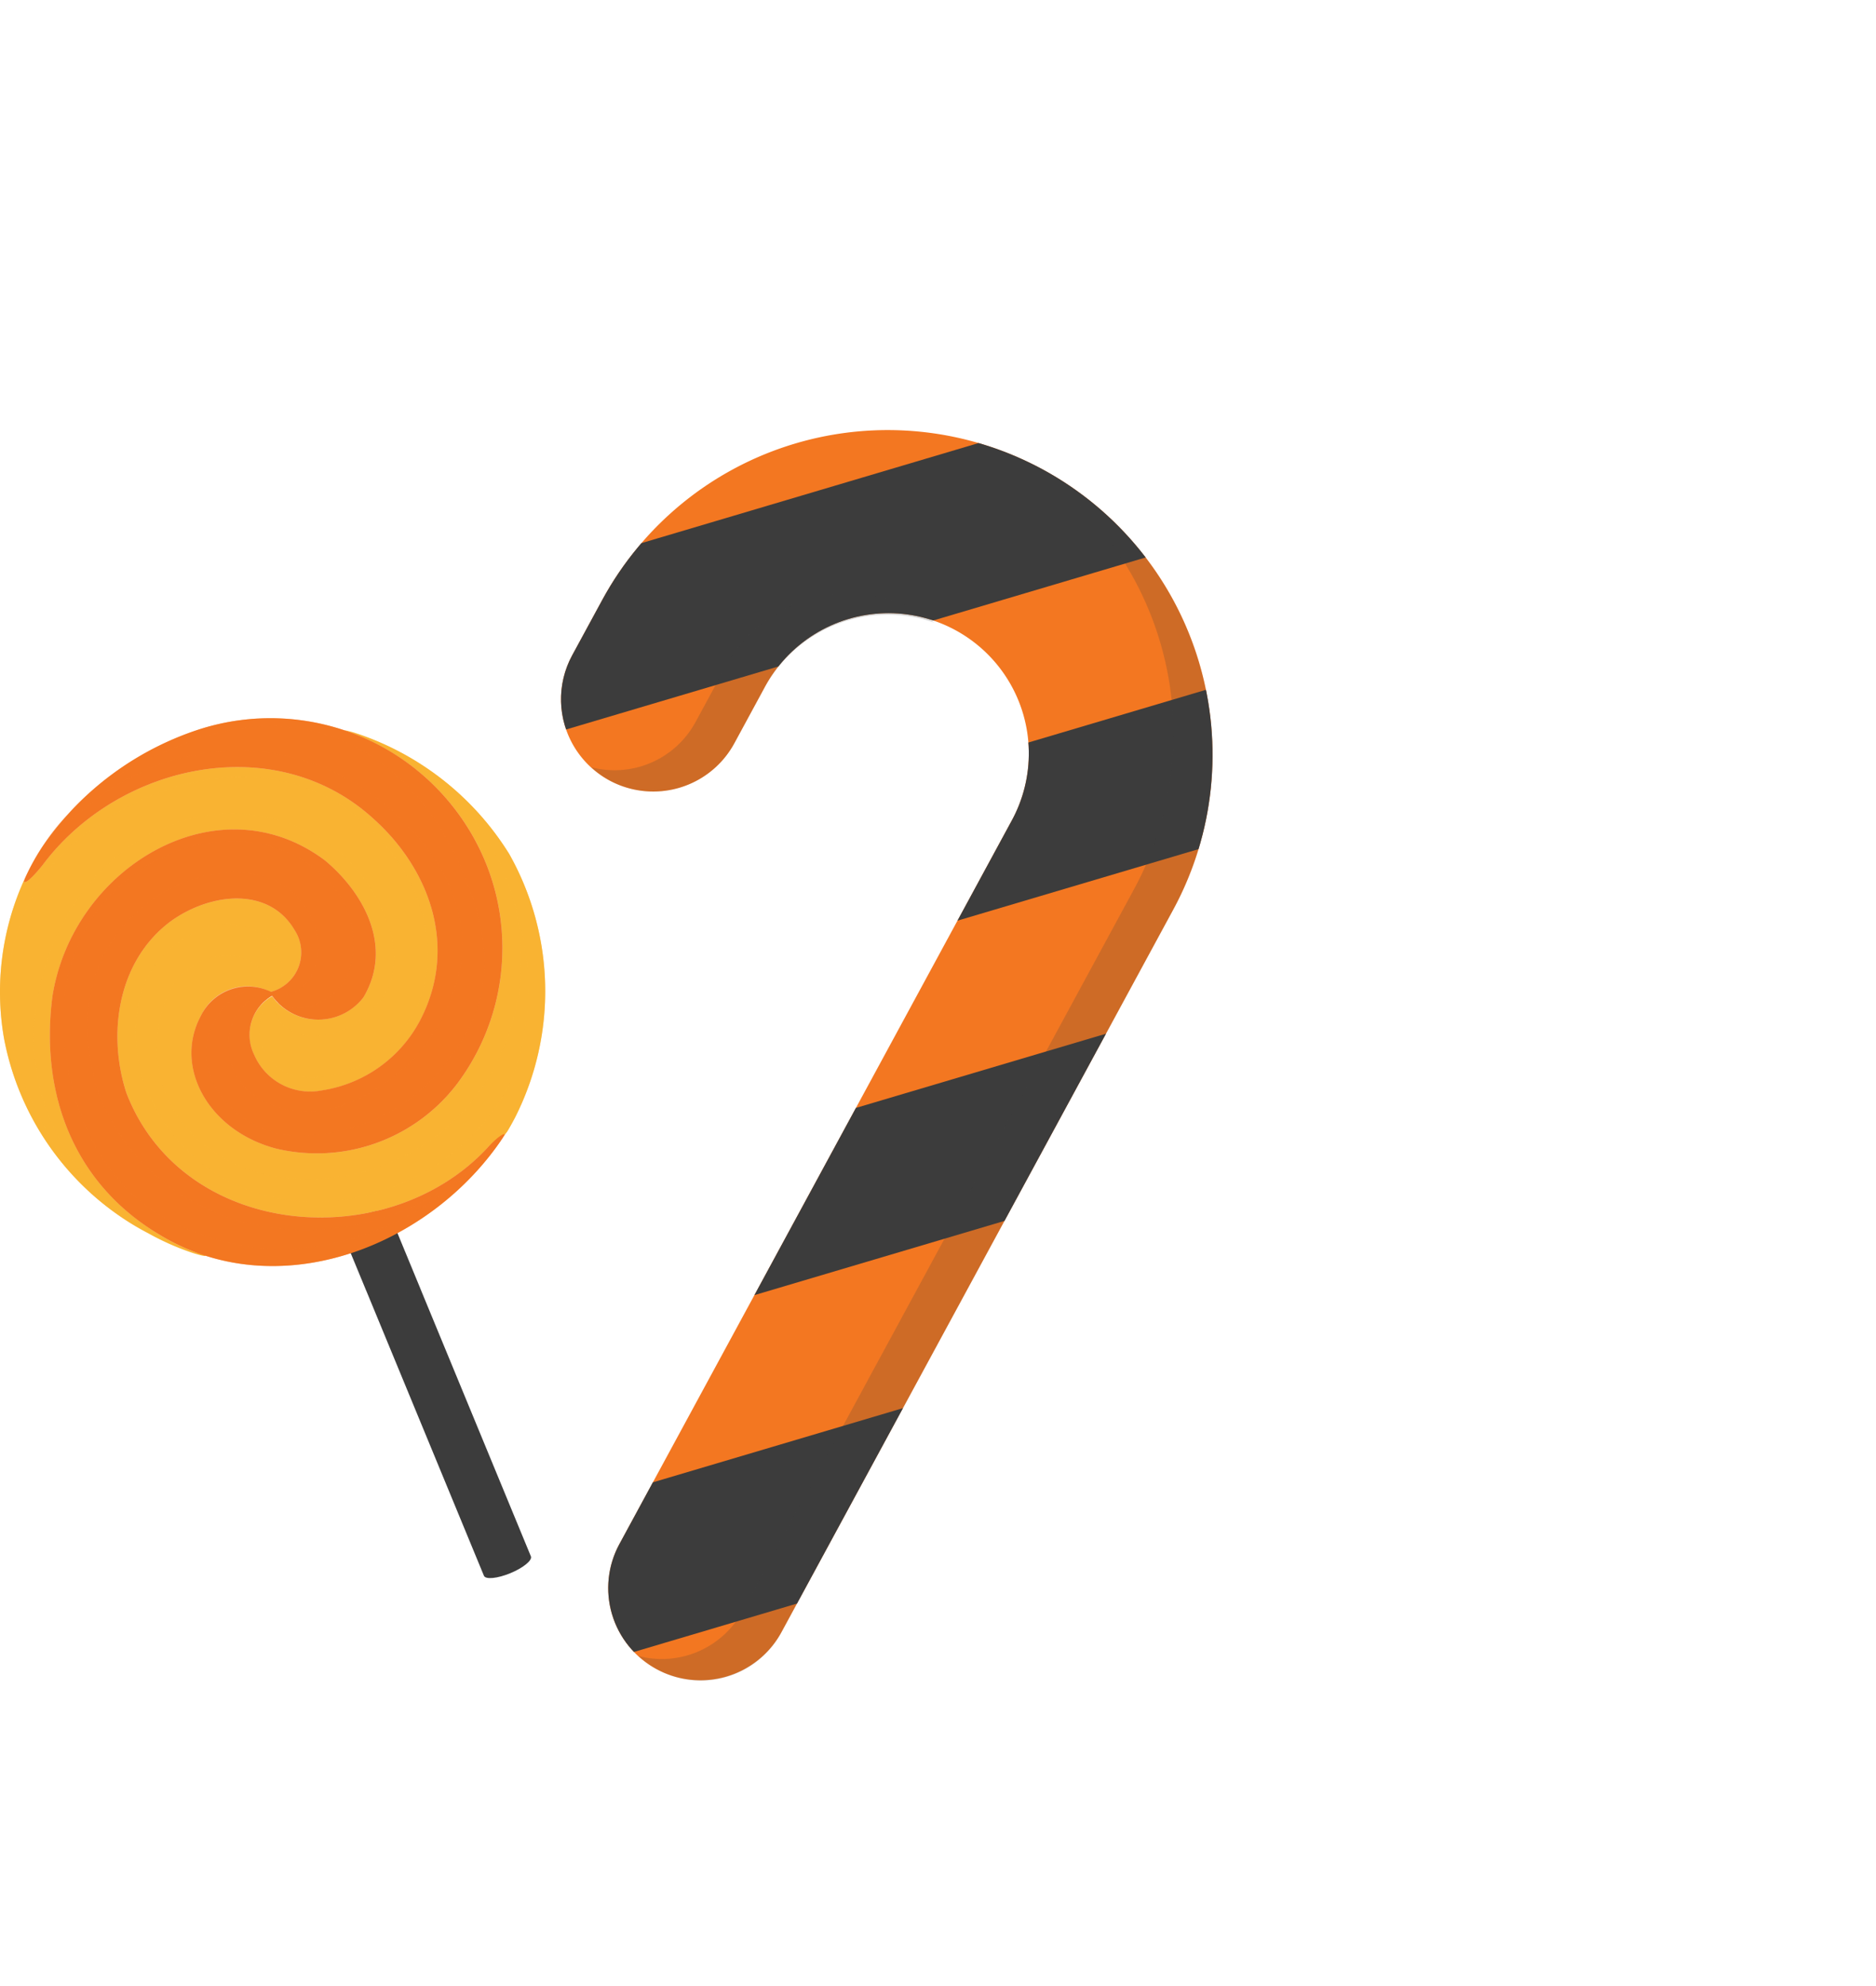 <svg xmlns="http://www.w3.org/2000/svg" xmlns:xlink="http://www.w3.org/1999/xlink" viewBox="0 0 99.067 104.91"><defs><style>.cls-1{fill:none;}.cls-2{isolation:isolate;}.cls-3{fill:#f37721;}.cls-4{clip-path:url(#clip-path);}.cls-5,.cls-9{fill:#3c3c3c;}.cls-6,.cls-9{opacity:0.2;}.cls-6,.cls-8,.cls-9{mix-blend-mode:multiply;}.cls-7{fill:#f9b332;}.cls-8{opacity:0.5;}</style><clipPath id="clip-path"><path class="cls-1" d="M34.669,88.156a4.869,4.869,0,0,0,6.603-1.959L61.957,48.042A17.152,17.152,0,0,0,31.8,31.692l-1.585,2.92a4.871,4.871,0,1,0,8.565,4.644l1.583-2.92a7.412,7.412,0,1,1,13.03,7.067L32.708,81.553A4.868,4.868,0,0,0,34.669,88.156Z"/></clipPath></defs><title>lollipop</title><g class="cls-2"><g id="Layer_2" data-name="Layer 2"><g id="Layer_1-2" data-name="Layer 1"><path class="cls-3" d="M34.669,88.156a4.869,4.869,0,0,0,6.603-1.959L61.957,48.042A17.152,17.152,0,0,0,31.8,31.692l-1.585,2.92a4.871,4.871,0,1,0,8.565,4.644l1.583-2.92a7.412,7.412,0,1,1,13.03,7.067L32.708,81.553A4.868,4.868,0,0,0,34.669,88.156Z"/><g class="cls-4"><polygon class="cls-5" points="5.996 28.664 3.712 21.048 74.607 0 76.87 7.626 5.996 28.664"/><polygon class="cls-5" points="10 44.435 7.638 36.475 78.886 15.322 81.083 23.331 10 44.435"/><polygon class="cls-5" points="14.427 59.351 12.165 51.728 82.886 30.732 84.986 38.408 14.427 59.351"/><polygon class="cls-5" points="18.954 74.603 16.69 66.977 87.94 45.83 90.038 53.501 18.954 74.603"/><rect class="cls-5" x="20.856" y="71.445" width="74.579" height="8.303" transform="translate(-19.106 19.669) rotate(-16.531)"/><rect class="cls-5" x="26.025" y="86.671" width="73.427" height="7.955" transform="translate(-23.21 21.612) rotate(-16.54)"/></g><g class="cls-6"><path class="cls-5" d="M31.223,40.522a4.936,4.936,0,0,0,.953.695,4.875,4.875,0,0,0,6.604-1.962l1.583-2.92a7.418,7.418,0,0,1,8.973-3.45,7.523,7.523,0,0,0-.979-.646,7.42,7.42,0,0,0-10.048,2.983l-1.583,2.919A4.863,4.863,0,0,1,31.223,40.522Z"/><path class="cls-5" d="M55.055,24.79c-.345-.188-.699-.343-1.052-.504a17.159,17.159,0,0,1,5.9,22.644L39.218,85.084a4.864,4.864,0,0,1-5.503,2.379,4.826,4.826,0,0,0,7.557-1.266L61.957,48.042A17.169,17.169,0,0,0,55.055,24.79Z"/></g><path class="cls-7" d="M22.193,53.883a7.079,7.079,0,0,1-5.208,3.714,3.226,3.226,0,0,1-3.57-1.901,2.344,2.344,0,0,1,.951-3.074,3.019,3.019,0,0,0,4.831.048c1.597-2.696-.015-5.54-2.032-7.223-5.671-4.264-13.323.386-14.396,7.175-.66,5.142,1.118,9.834,5.548,12.524a11.324,11.324,0,0,0,1.998.988c.871.234.639.317-.365-.036a13.815,13.815,0,0,1-2.119-.959A14.711,14.711,0,0,1,.208,54.82a14.313,14.313,0,0,1,1.089-8.387c-.115.286.144.26.954-.747,4.007-5.359,12.296-7.181,17.474-2.438C22.701,45.918,24.195,50.024,22.193,53.883Z"/><g class="cls-8"><path class="cls-7" d="M19.197,52.669c1.597-2.696-.015-5.54-2.032-7.223-5.671-4.264-13.323.386-14.396,7.175-.66,5.142,1.118,9.834,5.548,12.524A11.49,11.49,0,0,1,2.119,52.102c1.824-8.256,9.989-11.517,15.661-7.252,2.017,1.683,4.214,5.54,2.292,8.018-1.847,2.38-5.563,2.66-5.706-.247A3.019,3.019,0,0,0,19.197,52.669Z"/><path class="cls-7" d="M.208,54.82a14.313,14.313,0,0,1,1.089-8.387c-.115.286.144.26.954-.747,4.007-5.359,12.296-7.181,17.474-2.438,2.976,2.67,4.47,6.775,2.468,10.635a7.079,7.079,0,0,1-5.208,3.714,3.226,3.226,0,0,1-3.57-1.901,2.344,2.344,0,0,1,.951-3.074,2.561,2.561,0,0,0,.827,4.076c1.352.577,4.882.187,6.767-3.434,1.066-2.044,1.175-6.292-2.823-9.871-5.233-4.683-13.227-1.661-16.719,2.696C1.61,47.095-.143,51.119.362,54.051c.907,4.388,3.228,8.79,7.47,11.088A14.711,14.711,0,0,1,.208,54.82Z"/></g><path class="cls-7" d="M27.206,59.009c-.114.218-.23.431-.352.638-.371.636-.48.289-1.123.985-5.278,5.667-16.056,4.827-19.052-2.897-1.024-3.127-.478-7.008,2.371-9.104,2.163-1.522,5.179-1.768,6.508.486a2.163,2.163,0,0,1-1.263,3.273,2.703,2.703,0,0,0-3.699,1.286c-1.433,2.699.428,6.066,4.013,6.994a9.304,9.304,0,0,0,9.479-3.358,11.954,11.954,0,0,0,1.443-12.033A12.25,12.25,0,0,0,18.33,38.626c-.277-.097-.002-.038.305.048a15.097,15.097,0,0,1,8.257,6.432A14.773,14.773,0,0,1,27.206,59.009Z"/><path class="cls-5" d="M19.153,64.196c.683-.282,1.308-.342,1.395-.133L28.035,82.2c.086.208-.401.606-1.085.889-.685.283-1.309.343-1.395.136L18.068,65.086C17.982,64.878,18.467,64.481,19.153,64.196Z"/><path class="cls-9" d="M19.153,64.196c.683-.282,1.308-.342,1.395-.133l1.65,3.998a4.141,4.141,0,0,1-2.849.13l-1.282-3.104C17.982,64.878,18.467,64.481,19.153,64.196Z"/><g class="cls-8"><path class="cls-7" d="M6.679,57.735c-1.024-3.127-.478-7.008,2.371-9.104,2.163-1.522,5.179-1.768,6.508.486a2.163,2.163,0,0,1-1.263,3.273c1.025-.64.608-2.08-.08-2.796-.663-.392-2.573-2.063-5.681.955-1.042,1.011-1.943,3.526-.921,6.651,2.997,7.724,12.378,8.083,17.657,2.415a13.788,13.788,0,0,0,1.488-2.063c2.073-4.438.957-8.981-.468-12.198a13.941,13.941,0,0,0-7.655-6.681,15.097,15.097,0,0,1,8.257,6.432,14.773,14.773,0,0,1,.314,13.903c-.114.218-.23.431-.352.638-.371.636-.48.289-1.123.985C20.453,66.299,9.675,65.46,6.679,57.735Z"/><path class="cls-7" d="M10.595,53.677c-1.433,2.699.428,6.066,4.013,6.994a9.304,9.304,0,0,0,9.479-3.358,11.954,11.954,0,0,0,1.443-12.033A12.25,12.25,0,0,0,18.33,38.626a13.79,13.79,0,0,1,7.802,6.405,12.092,12.092,0,0,1-1.104,13.006,11.117,11.117,0,0,1-11.309,3.932c-5.676-1.787-6.102-6.659-4.84-9.443,1.106-2.446,4.802-3.005,5.415-.135A2.703,2.703,0,0,0,10.595,53.677Z"/></g><path class="cls-3" d="M26.605,60.015c-3.85,5.846-12.013,9.041-18.288,5.131-4.431-2.691-6.21-7.384-5.548-12.526,1.071-6.789,8.724-11.438,14.396-7.173,2.016,1.683,3.627,4.524,2.031,7.223a2.998,2.998,0,0,1-4.954-.269,2.157,2.157,0,0,0,1.312-3.285c-1.326-2.256-4.343-2.009-6.505-.484-2.85,2.096-3.394,5.977-2.371,9.104,2.995,7.723,13.773,8.565,19.052,2.897C26.373,59.934,26.774,59.758,26.605,60.015Z"/><g class="cls-8"><path class="cls-3" d="M15.554,49.116c-1.326-2.256-4.343-2.009-6.505-.484-2.85,2.096-3.394,5.977-2.371,9.104,2.995,7.723,13.773,8.565,19.052,2.897.591-.643.976-.841.902-.668-.085.081-.385.396-.819.866-5.682,6.134-17.01,5.656-20.565-2.959-1.023-3.126-1.248-7.761,3.219-10.646,2.222-1.437,6.808-2.126,8.175,1.677.675,1.883-.661,4.314-2.401,3.499A2.157,2.157,0,0,0,15.554,49.116Z"/><path class="cls-3" d="M2.769,52.62c1.071-6.789,8.724-11.438,14.396-7.173,2.016,1.683,3.627,4.524,2.031,7.223a2.998,2.998,0,0,1-4.954-.269c.849,1.764,3.663.49,4.172-1.053a4.774,4.774,0,0,0-1.402-5.133c-4.403-4.013-12.451-.917-13.524,5.873C2.829,57.228,5.012,62.153,8.488,64.193c6.376,3.74,13.736,1.144,18.117-4.178-3.85,5.846-12.013,9.041-18.288,5.131C3.886,62.456,2.107,57.762,2.769,52.62Z"/></g><path class="cls-3" d="M1.298,46.428a11.829,11.829,0,0,1,1.075-1.914,16.101,16.101,0,0,1,8.09-5.973,12.286,12.286,0,0,1,15.065,6.738A11.952,11.952,0,0,1,24.086,57.312a9.307,9.307,0,0,1-9.48,3.358c-3.583-.928-5.446-4.294-4.011-6.995a2.784,2.784,0,0,1,3.938-1.171,2.383,2.383,0,0,0-1.117,3.19,3.22,3.22,0,0,0,3.569,1.899,7.069,7.069,0,0,0,5.207-3.714c2.003-3.857.508-7.964-2.467-10.632C14.546,38.505,6.258,40.325,2.252,45.686,1.437,46.698,1.18,46.718,1.298,46.428Z"/><g class="cls-8"><path class="cls-3" d="M10.595,53.675a2.703,2.703,0,0,1,3.7-1.285c-.615-.257-1.931-.385-3.05,1.724-1.433,2.701,1.513,5.933,4.482,5.857a9.778,9.778,0,0,0,7.859-3.864c2.677-3.459,2.427-6.318.735-10.33-2.538-5.773-7.637-8.785-13.691-6.834-3.167,1.153-6.397,2.716-8.257,5.571a16.101,16.101,0,0,1,8.09-5.973,12.286,12.286,0,0,1,15.065,6.738A11.952,11.952,0,0,1,24.086,57.312a9.307,9.307,0,0,1-9.48,3.358C11.023,59.743,9.16,56.376,10.595,53.675Z"/><path class="cls-3" d="M1.271,46.541c.026.073.202-.417.814-1.258,4.974-6.843,13.465-7.193,18.645-2.45,2.974,2.668,4.715,6.196,2.985,10.183a9.598,9.598,0,0,1-6.315,5.583c-2.201.407-4.601-.414-5.191-2.408-.734-2.478,1.313-4.033,2.323-3.687a2.383,2.383,0,0,0-1.117,3.19,3.22,3.22,0,0,0,3.569,1.899,7.069,7.069,0,0,0,5.207-3.714c2.003-3.857.508-7.964-2.467-10.632C14.546,38.505,6.258,40.325,2.252,45.686,1.573,46.531,1.28,46.683,1.271,46.541Z"/></g></g></g></g></svg>
